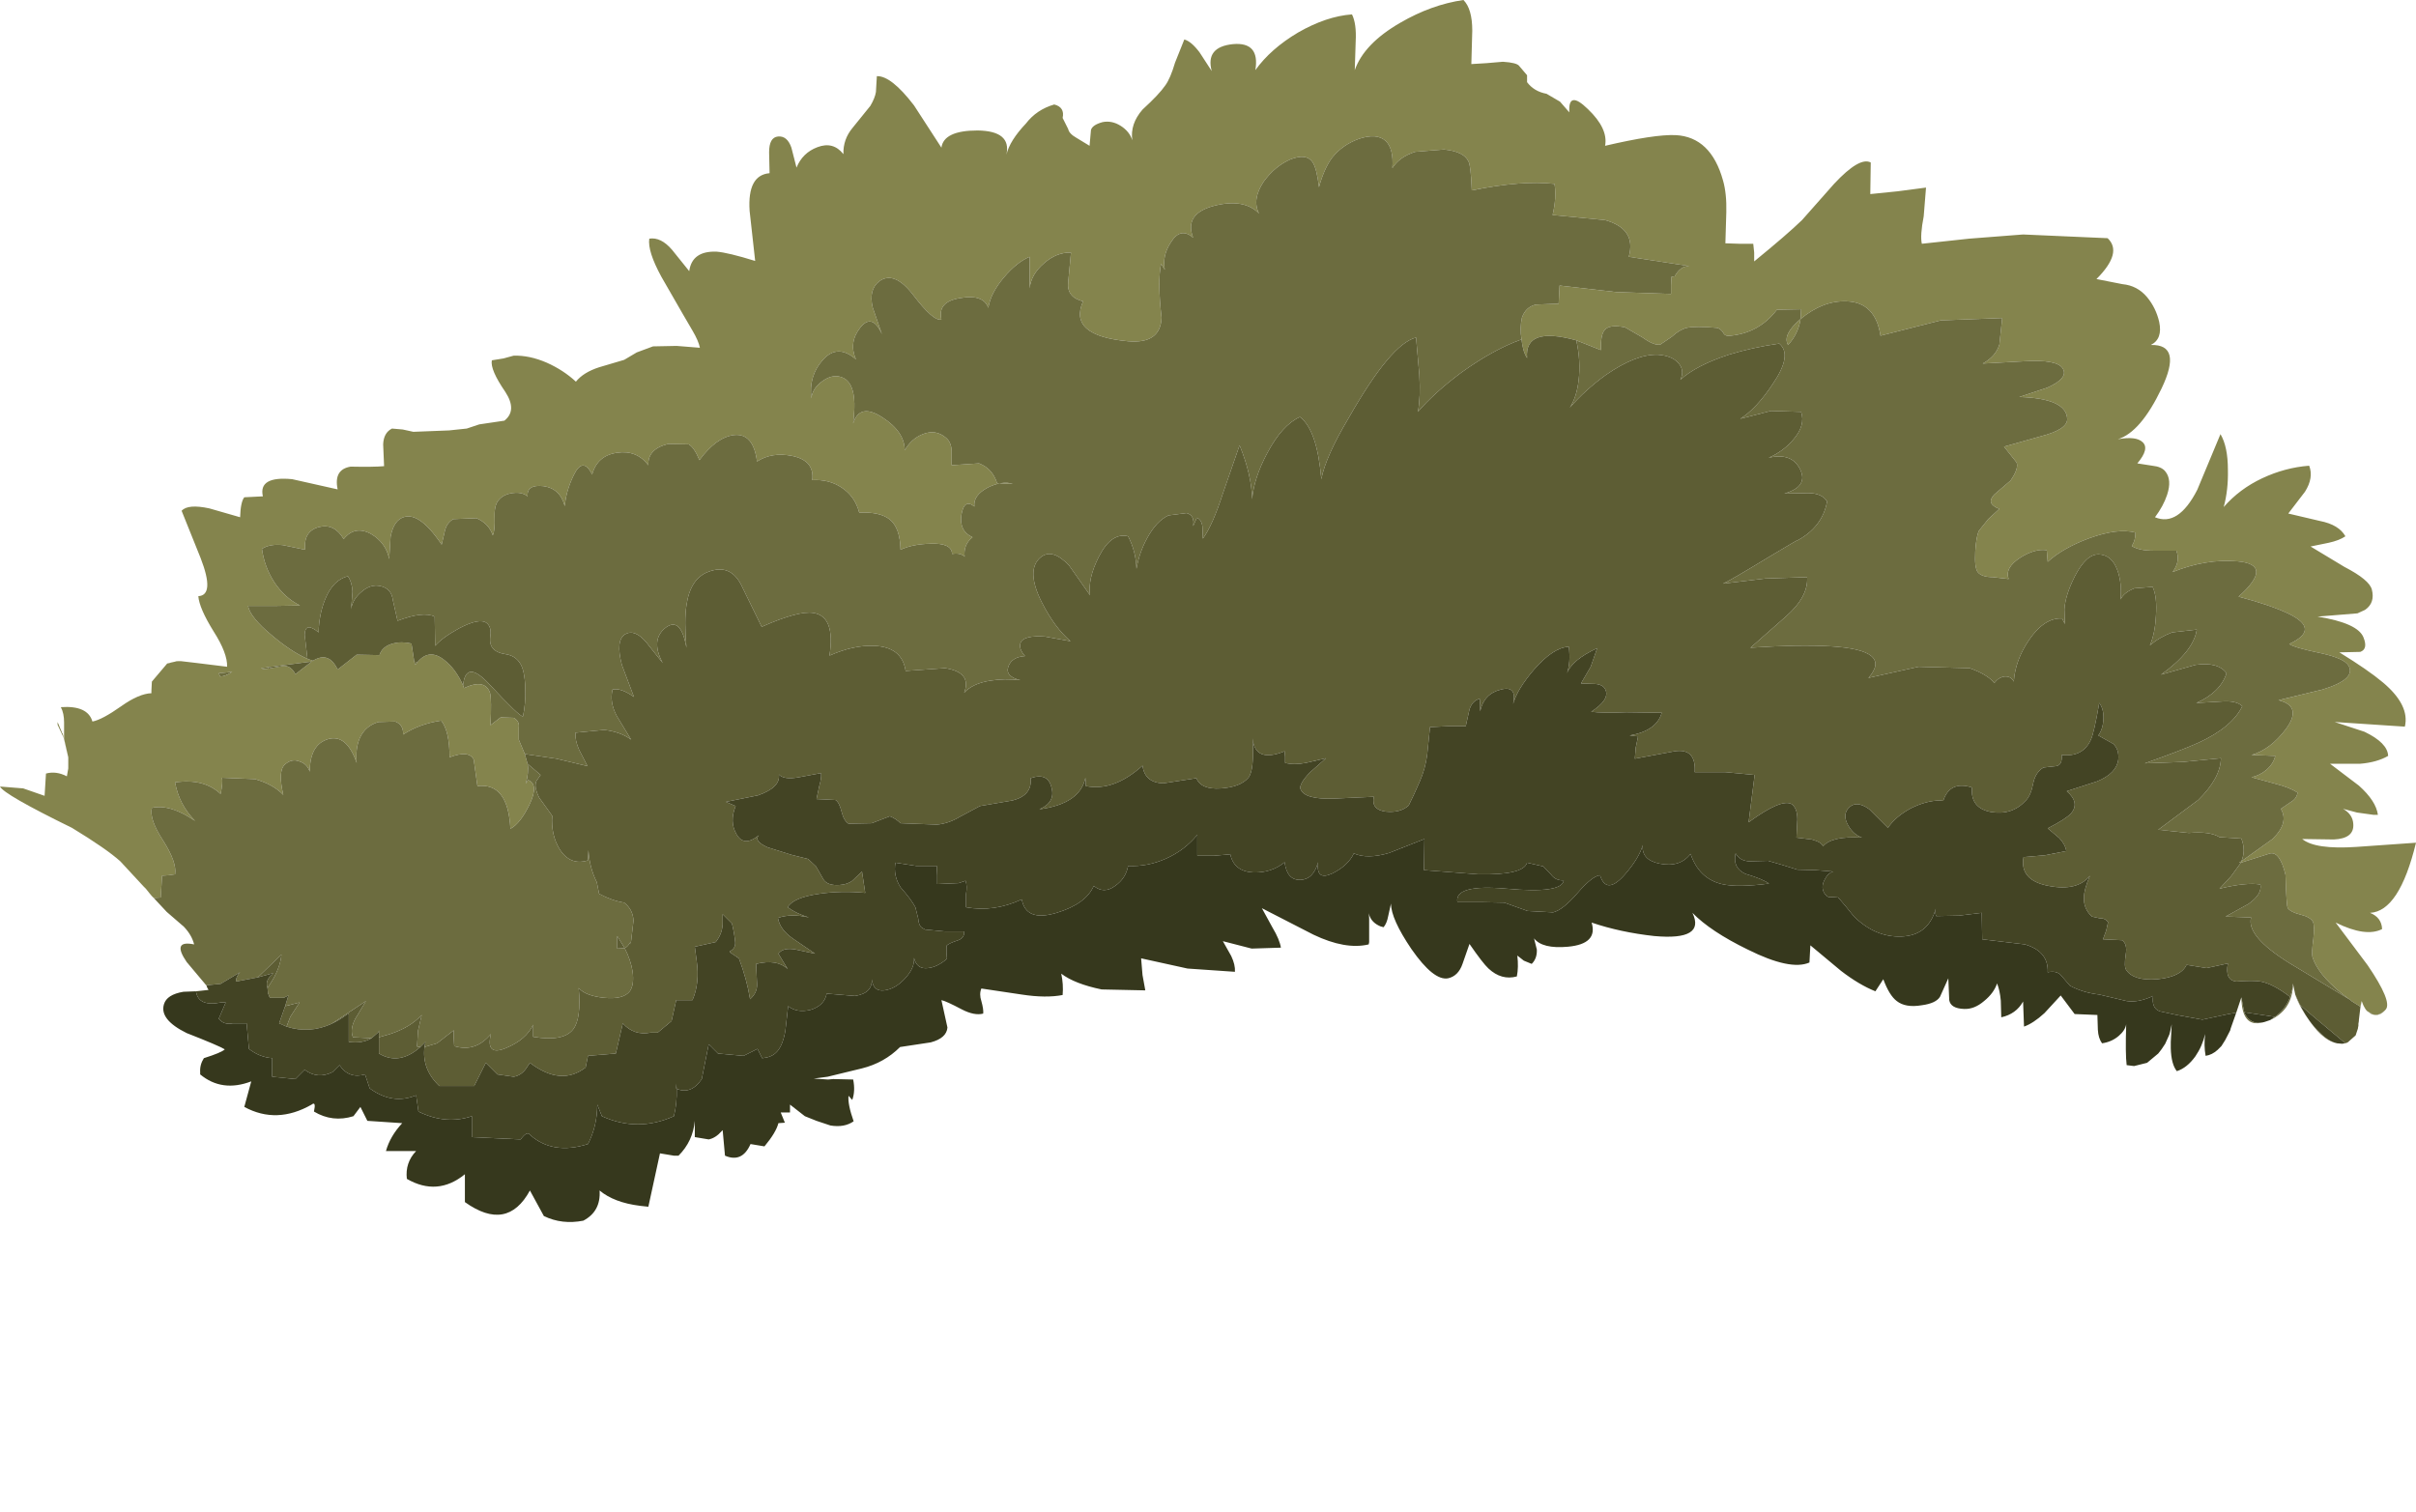 <?xml version="1.0" encoding="UTF-8" standalone="no"?>
<svg xmlns:xlink="http://www.w3.org/1999/xlink" height="162.85px" width="260.1px" xmlns="http://www.w3.org/2000/svg">
  <g transform="matrix(1.0, 0.0, 0.0, 1.0, 0.0, 0.0)">
    <use height="131.6" transform="matrix(1.0, 0.0, 0.0, 1.0, 0.0, 0.0)" width="260.1" xlink:href="#shape0"/>
  </g>
  <defs>
    <g id="shape0" transform="matrix(1.0, 0.0, 0.0, 1.0, 130.05, 81.45)">
      <path d="M-110.9 -10.25 L-110.7 -10.25 -110.55 -10.25 -108.85 -10.05 -105.6 -9.65 Q-105.55 -11.1 -107.05 -13.45 -108.6 -15.95 -108.7 -17.25 -106.9 -17.35 -108.45 -21.35 L-110.5 -26.45 Q-109.8 -27.2 -107.5 -26.7 L-104.2 -25.75 Q-104.15 -27.4 -103.75 -27.9 L-101.75 -28.0 Q-102.25 -30.2 -98.6 -29.85 L-93.7 -28.75 Q-94.15 -30.9 -92.3 -31.2 -89.8 -31.15 -88.7 -31.25 L-88.8 -33.6 Q-88.75 -34.85 -87.85 -35.3 L-86.7 -35.2 -85.55 -34.95 -81.7 -35.1 -79.8 -35.3 -78.45 -35.75 -75.75 -36.15 Q-74.35 -37.25 -75.65 -39.25 -77.3 -41.65 -77.1 -42.65 L-75.85 -42.85 -74.75 -43.15 Q-73.05 -43.2 -71.2 -42.4 -69.4 -41.6 -68.05 -40.35 -67.25 -41.35 -65.55 -41.9 L-62.85 -42.7 -61.5 -43.5 -59.75 -44.15 -57.2 -44.2 -54.7 -44.0 Q-54.85 -44.75 -55.5 -45.85 L-56.55 -47.65 -58.85 -51.65 Q-60.35 -54.4 -60.15 -55.75 -58.9 -55.95 -57.7 -54.55 L-55.85 -52.25 Q-55.55 -54.45 -52.9 -54.35 -51.65 -54.25 -48.75 -53.35 L-49.35 -58.75 Q-49.6 -62.6 -47.2 -62.8 L-47.25 -65.05 Q-47.25 -66.65 -46.3 -66.75 -45.3 -66.85 -44.85 -65.55 L-44.3 -63.4 Q-43.65 -65.0 -42.05 -65.6 -40.35 -66.25 -39.25 -64.85 -39.3 -66.45 -38.25 -67.7 L-36.35 -70.05 Q-35.85 -70.9 -35.75 -71.55 L-35.65 -73.25 Q-34.1 -73.3 -31.65 -70.1 L-28.7 -65.55 Q-28.45 -67.4 -24.8 -67.4 -21.15 -67.35 -21.7 -64.8 -21.35 -66.3 -19.6 -68.15 -18.45 -69.65 -16.55 -70.2 -15.4 -69.9 -15.65 -68.75 L-15.05 -67.55 Q-14.95 -67.05 -14.15 -66.6 L-12.75 -65.75 -12.6 -67.45 Q-12.45 -68.0 -11.35 -68.3 -10.35 -68.5 -9.4 -67.9 -8.45 -67.3 -8.15 -66.35 -8.4 -68.1 -7.05 -69.65 -5.25 -71.3 -4.6 -72.25 -4.05 -73.0 -3.55 -74.7 L-2.55 -77.2 Q-1.8 -77.0 -0.9 -75.8 L0.4 -73.8 Q-0.3 -76.4 2.7 -76.7 5.6 -76.95 5.1 -73.9 6.75 -76.2 9.7 -77.95 12.75 -79.7 15.5 -79.9 16.0 -78.9 15.9 -77.0 L15.8 -73.9 Q16.8 -76.75 20.7 -79.0 24.05 -80.95 27.5 -81.45 28.45 -80.5 28.45 -78.15 L28.35 -74.55 30.0 -74.65 31.75 -74.8 Q33.25 -74.7 33.5 -74.35 L34.35 -73.35 34.35 -72.6 Q35.1 -71.6 36.45 -71.35 L37.9 -70.5 38.9 -69.35 Q38.75 -71.8 40.9 -69.7 43.1 -67.6 42.75 -65.75 48.1 -67.0 50.35 -66.9 54.15 -66.7 55.45 -62.0 55.85 -60.6 55.8 -58.6 L55.7 -55.25 57.2 -55.2 58.7 -55.2 58.8 -54.25 58.8 -53.3 Q62.35 -56.2 63.95 -57.75 L67.4 -61.65 Q70.15 -64.6 71.35 -63.95 L71.3 -60.55 74.25 -60.85 77.3 -61.25 77.05 -58.15 Q76.65 -56.1 76.85 -55.2 L81.95 -55.75 87.75 -56.2 96.85 -55.8 Q98.5 -54.25 95.65 -51.4 L98.45 -50.85 Q100.05 -50.7 101.1 -49.45 102.05 -48.3 102.4 -46.8 102.8 -44.95 101.5 -44.3 104.95 -44.4 102.65 -39.6 100.4 -34.9 97.95 -34.15 99.9 -34.5 100.6 -33.85 101.4 -33.15 100.05 -31.55 L101.65 -31.3 Q102.65 -31.2 103.05 -30.7 103.8 -29.8 103.25 -28.15 102.85 -26.95 101.95 -25.75 104.45 -24.7 106.5 -28.7 L109.0 -34.7 Q109.8 -33.35 109.8 -30.85 109.85 -28.7 109.35 -26.85 111.05 -28.8 113.5 -29.95 115.95 -31.1 118.55 -31.3 119.05 -30.0 118.1 -28.5 L116.3 -26.15 119.7 -25.35 Q121.75 -24.95 122.45 -23.7 121.8 -23.25 120.65 -23.0 L118.7 -22.6 122.35 -20.4 Q125.05 -19.0 125.3 -17.95 125.65 -16.55 124.6 -15.8 L124.4 -15.7 123.75 -15.4 119.45 -15.05 Q123.8 -14.35 124.4 -12.8 124.9 -11.55 124.05 -11.25 L121.8 -11.2 Q124.9 -9.3 126.5 -7.95 129.4 -5.5 128.85 -3.2 L121.3 -3.7 124.5 -2.65 Q127.0 -1.45 127.05 -0.05 125.85 0.65 124.0 0.8 L120.8 0.8 123.9 3.15 Q125.75 4.8 125.95 6.3 L125.5 6.3 123.7 6.05 122.2 5.65 Q123.25 6.25 123.3 7.3 123.4 8.85 121.2 8.95 L117.8 8.9 Q119.2 10.05 123.65 9.75 L130.05 9.3 Q128.25 16.7 125.1 16.85 126.35 17.35 126.4 18.6 124.65 19.5 121.4 17.9 L124.85 22.5 Q127.5 26.4 126.8 27.25 126.15 27.95 125.45 27.8 L124.75 27.4 124.6 27.2 124.4 26.85 124.2 26.35 124.05 26.95 123.1 26.35 123.0 26.25 122.85 26.15 121.95 25.45 Q119.45 23.4 118.9 21.6 118.8 21.15 119.0 19.65 119.15 18.2 118.95 17.8 118.65 17.3 117.65 17.05 116.6 16.8 116.25 16.35 116.1 16.15 116.0 12.75 115.4 10.25 114.35 10.45 L111.2 11.45 111.0 11.45 111.25 11.3 114.6 8.9 Q116.4 7.15 115.5 5.65 L116.6 4.9 Q117.2 4.55 117.3 3.9 116.45 3.35 114.9 2.95 L112.35 2.25 Q113.25 2.05 113.95 1.45 114.7 0.8 114.9 -0.05 L112.35 -0.15 Q114.4 -0.75 116.05 -2.95 117.85 -5.4 115.25 -6.05 L120.0 -7.2 Q123.6 -8.3 122.8 -9.75 122.35 -10.55 119.85 -11.1 116.95 -11.7 116.4 -12.1 119.85 -13.7 116.25 -15.4 114.35 -16.3 110.95 -17.2 114.8 -20.65 110.85 -21.0 107.45 -21.3 103.85 -19.85 104.7 -21.0 104.25 -22.15 L101.75 -22.15 Q100.25 -22.15 99.45 -22.65 99.85 -23.25 99.85 -24.1 97.95 -24.6 94.9 -23.5 92.05 -22.45 90.4 -20.95 L90.3 -22.2 Q89.05 -22.4 87.45 -21.4 85.75 -20.3 86.2 -19.1 L84.5 -19.3 Q83.35 -19.3 82.9 -19.8 82.5 -20.25 82.6 -22.05 82.7 -23.7 83.0 -24.3 L84.0 -25.55 85.2 -26.65 Q83.7 -27.2 84.65 -28.2 L86.4 -29.7 Q87.3 -31.0 87.05 -31.65 L85.7 -33.35 89.6 -34.45 Q92.55 -35.2 92.5 -36.35 92.4 -38.55 87.35 -38.7 L90.35 -39.7 Q92.7 -40.75 92.0 -41.8 91.35 -42.75 87.95 -42.55 L83.4 -42.3 Q84.8 -43.05 85.2 -44.35 L85.5 -47.2 78.9 -46.95 72.4 -45.3 Q71.85 -48.9 68.75 -49.0 66.2 -49.1 63.8 -47.1 L63.85 -48.15 61.25 -48.1 Q59.35 -45.6 56.25 -45.3 55.65 -45.2 55.45 -45.65 55.15 -46.1 54.75 -46.15 52.5 -46.35 51.55 -46.15 50.75 -45.95 49.95 -45.2 L48.7 -44.35 Q48.05 -44.2 46.8 -45.1 L44.9 -46.2 Q43.2 -46.55 42.7 -45.9 42.25 -45.4 42.3 -43.75 L39.65 -44.8 Q34.05 -46.35 34.35 -42.9 33.9 -43.55 33.75 -44.9 33.55 -46.15 33.8 -47.25 34.2 -48.4 35.3 -48.65 L37.75 -48.75 37.8 -49.7 37.85 -50.7 43.95 -50.0 49.85 -49.8 49.85 -50.75 49.9 -51.65 50.25 -51.7 Q50.85 -52.8 51.8 -52.8 L45.3 -53.8 Q46.15 -56.8 42.75 -57.75 L37.1 -58.3 Q37.55 -60.25 37.3 -61.65 33.8 -62.05 28.4 -60.95 28.3 -63.55 28.05 -64.05 27.55 -65.15 25.4 -65.35 L22.3 -65.1 Q20.6 -64.55 19.85 -63.35 20.0 -65.4 19.15 -66.25 18.2 -67.15 16.25 -66.5 14.45 -65.85 13.35 -64.45 12.5 -63.3 11.95 -61.3 11.7 -63.35 11.25 -64.0 10.6 -64.95 8.9 -64.3 7.2 -63.55 6.0 -61.9 4.7 -59.95 5.5 -58.45 3.9 -60.1 0.7 -59.3 -2.6 -58.45 -1.6 -55.85 -2.95 -57.05 -4.0 -55.35 -4.95 -53.9 -4.65 -52.4 L-5.05 -53.05 Q-5.45 -51.15 -5.0 -47.25 -5.1 -44.4 -8.6 -44.7 -15.1 -45.3 -13.45 -49.0 -15.25 -49.45 -15.05 -51.1 L-14.75 -54.25 Q-16.3 -54.3 -17.65 -53.1 -19.05 -51.9 -19.2 -50.4 L-19.2 -53.8 Q-20.6 -53.2 -21.95 -51.6 -23.4 -49.9 -23.65 -48.3 -24.2 -49.8 -26.7 -49.35 -29.15 -48.95 -28.7 -47.05 -29.55 -46.8 -31.75 -49.7 -33.8 -52.35 -35.4 -51.15 -36.55 -50.25 -36.1 -48.35 L-35.1 -45.45 Q-36.15 -47.8 -37.45 -46.15 -38.7 -44.55 -37.9 -42.75 -39.9 -44.5 -41.5 -42.65 -43.0 -40.95 -42.7 -38.55 -42.6 -39.65 -41.45 -40.45 -40.3 -41.25 -39.25 -40.75 -38.25 -40.25 -38.1 -38.5 -38.0 -37.65 -38.2 -35.85 -37.5 -38.1 -35.05 -36.5 -32.65 -34.95 -32.65 -32.95 -31.95 -34.2 -30.7 -34.7 -29.3 -35.25 -28.2 -34.3 -27.65 -33.85 -27.6 -32.9 L-27.6 -31.35 -24.65 -31.55 Q-23.2 -31.0 -22.7 -29.4 L-21.0 -29.35 Q-22.2 -29.7 -23.7 -28.95 -25.3 -28.1 -25.15 -26.9 -26.25 -27.8 -26.55 -26.0 -26.8 -24.25 -25.35 -23.6 -26.35 -22.8 -26.2 -21.5 -26.65 -21.95 -27.55 -21.8 -27.6 -23.0 -29.9 -22.9 -31.85 -22.85 -33.1 -22.25 -33.15 -24.6 -34.25 -25.5 -35.3 -26.35 -37.55 -26.25 -38.0 -28.0 -39.45 -28.95 -40.8 -29.85 -42.6 -29.75 -42.35 -31.85 -44.75 -32.35 -46.95 -32.8 -48.55 -31.75 -48.95 -34.85 -51.05 -34.6 -52.95 -34.35 -54.75 -31.9 -55.3 -33.25 -55.9 -33.6 L-58.1 -33.65 Q-60.35 -33.1 -60.25 -31.35 -61.5 -33.0 -63.6 -32.7 -65.75 -32.4 -66.3 -30.35 -67.3 -32.35 -68.3 -30.25 -69.1 -28.6 -69.25 -26.95 -69.75 -28.85 -71.55 -29.1 -73.35 -29.3 -73.25 -28.0 -73.85 -28.5 -74.9 -28.35 -75.9 -28.2 -76.4 -27.55 -76.85 -27.0 -76.8 -25.75 -76.75 -24.3 -77.0 -23.8 -77.4 -25.05 -78.75 -25.65 L-81.25 -25.55 Q-81.95 -25.15 -82.15 -24.3 L-82.5 -22.8 Q-85.05 -26.6 -86.85 -25.65 -87.7 -25.2 -88.0 -23.65 L-88.15 -21.25 Q-88.5 -23.0 -90.1 -23.95 -91.85 -24.9 -93.05 -23.4 -94.05 -25.1 -95.7 -24.7 -97.4 -24.25 -97.2 -22.25 L-99.6 -22.75 Q-101.0 -22.9 -101.85 -22.35 -101.6 -20.45 -100.55 -18.8 -99.4 -17.05 -97.75 -16.25 L-100.55 -16.2 -103.35 -16.2 Q-103.1 -14.95 -100.8 -13.05 -98.75 -11.3 -96.95 -10.5 L-96.35 -10.3 Q-94.65 -11.35 -93.7 -9.35 L-91.65 -10.95 -89.2 -10.9 Q-88.9 -11.85 -87.75 -12.15 -86.8 -12.4 -85.75 -12.15 L-85.45 -10.2 -85.35 -9.85 -85.1 -10.15 Q-83.85 -11.65 -82.25 -10.4 -81.0 -9.45 -80.2 -7.65 L-80.1 -7.35 Q-77.85 -8.4 -77.3 -6.85 -77.1 -6.1 -77.25 -3.35 L-76.15 -4.2 -74.75 -4.15 Q-74.1 -3.8 -74.2 -3.1 L-74.2 -1.8 -73.55 -0.25 -73.25 0.8 Q-73.1 1.75 -73.45 2.95 L-73.2 2.55 Q-72.0 3.0 -73.05 5.2 -74.05 7.25 -75.1 7.8 -75.35 2.8 -78.65 3.2 L-79.05 0.35 Q-79.55 -0.7 -81.65 0.1 -81.65 -2.7 -82.55 -3.85 -84.9 -3.5 -86.65 -2.35 -86.6 -3.4 -87.5 -3.75 L-89.3 -3.7 Q-90.7 -3.3 -91.3 -2.0 -91.8 -0.9 -91.65 0.7 -92.75 -2.45 -94.75 -1.85 -96.7 -1.25 -96.7 1.65 -97.0 0.8 -97.8 0.55 -98.65 0.2 -99.4 0.9 -100.15 1.6 -99.55 4.15 -100.65 3.0 -102.6 2.45 L-106.15 2.3 Q-106.05 2.85 -106.3 4.05 -108.1 2.35 -111.2 2.8 -110.8 5.15 -109.05 6.95 -111.75 5.1 -113.7 5.55 -114.0 6.75 -112.5 9.05 -111.0 11.4 -111.2 12.7 L-111.9 12.8 -112.6 12.85 -112.75 15.2 -113.5 15.25 -113.7 15.05 -113.95 14.75 -114.35 14.25 -114.6 14.0 -117.1 11.3 Q-118.6 9.95 -122.3 7.7 -129.65 4.1 -130.05 3.25 L-127.55 3.45 -125.25 4.25 -125.1 1.85 Q-124.0 1.55 -122.85 2.15 L-122.7 1.3 -122.7 0.1 -123.15 -1.9 -123.85 -3.4 -123.85 -3.7 -123.35 -2.5 -123.3 -2.45 -123.15 -1.9 -123.15 -3.65 Q-123.15 -4.65 -123.5 -5.3 -120.6 -5.5 -120.1 -3.75 -119.05 -3.95 -117.0 -5.4 -115.1 -6.75 -113.75 -6.8 L-113.75 -7.05 -113.7 -8.05 -112.05 -10.0 -111.8 -10.05 -111.65 -10.1 -111.2 -10.2 -110.9 -10.25 M63.8 -47.1 Q63.55 -45.5 62.45 -44.3 61.8 -45.4 63.8 -47.1 M-101.2 -9.6 L-101.95 -9.5 -101.7 -9.4 -101.15 -9.45 -99.5 -9.75 Q-98.7 -9.75 -98.25 -8.85 L-96.5 -10.2 -96.2 -10.25 -96.95 -10.15 -101.2 -9.6 M-106.5 -8.95 L-106.35 -8.6 Q-105.8 -8.6 -105.05 -9.1 L-106.5 -8.95" fill="#84844d" fill-rule="evenodd" stroke="none"/>
      <path d="M126.8 27.25 Q126.1 28.1 125.25 27.75 L124.75 27.4 125.45 27.8 Q126.15 27.95 126.8 27.25 M124.2 26.35 L124.05 27.15 124.05 26.95 124.2 26.35 M121.55 30.9 Q120.15 30.65 118.7 28.65 117.5 27.0 117.05 25.65 L117.55 26.75 Q118.5 28.65 119.75 29.8 120.65 30.7 121.55 30.9 M116.8 24.85 Q116.6 27.35 114.35 28.4 L114.85 28.05 Q116.0 27.25 116.5 25.9 L116.8 24.85 M113.55 28.65 Q111.3 29.25 111.25 25.95 L111.55 27.55 Q112.0 28.6 113.0 28.7 L113.55 28.65 M109.95 29.7 L109.1 31.2 109.5 30.55 109.95 29.7 M17.35 17.05 L17.35 17.45 17.3 16.9 17.35 17.05 M-107.85 24.65 L-109.95 22.15 Q-111.6 19.75 -109.15 20.25 -109.4 19.25 -110.25 18.35 L-112.1 16.75 -113.5 15.25 -112.75 15.2 -112.6 12.85 -111.9 12.8 -111.2 12.7 Q-111.0 11.4 -112.5 9.05 -114.0 6.75 -113.7 5.55 -111.75 5.1 -109.05 6.95 -110.8 5.15 -111.2 2.8 -108.1 2.35 -106.3 4.05 -106.05 2.85 -106.15 2.3 L-102.6 2.45 Q-100.65 3.0 -99.55 4.15 -100.15 1.6 -99.4 0.9 -98.65 0.2 -97.8 0.55 -97.0 0.8 -96.7 1.65 -96.7 -1.25 -94.75 -1.85 -92.75 -2.45 -91.65 0.7 -91.8 -0.9 -91.3 -2.0 -90.7 -3.3 -89.3 -3.7 L-87.5 -3.75 Q-86.6 -3.4 -86.65 -2.35 -84.9 -3.5 -82.55 -3.85 -81.65 -2.7 -81.65 0.1 -79.55 -0.7 -79.05 0.35 L-78.65 3.2 Q-75.35 2.8 -75.1 7.8 -74.05 7.25 -73.05 5.2 -72.0 3.0 -73.2 2.55 L-73.45 2.95 Q-73.1 1.75 -73.25 0.8 L-71.85 2.0 -72.3 2.65 Q-72.6 3.25 -72.0 4.45 L-70.6 6.4 Q-70.75 8.45 -69.8 10.0 -68.65 11.8 -66.75 11.2 L-66.7 10.1 Q-66.6 11.95 -65.8 13.55 L-65.55 14.8 Q-64.15 15.55 -62.85 15.75 -61.9 16.5 -61.85 17.7 L-62.15 20.25 -62.15 19.95 Q-62.45 20.5 -62.8 20.65 -62.15 21.9 -61.95 23.15 -61.75 24.6 -62.25 25.3 -62.95 26.2 -65.0 26.0 -67.0 25.8 -67.75 24.95 -67.45 28.25 -68.35 29.4 -69.4 30.75 -72.65 30.2 L-72.65 28.9 Q-73.4 30.5 -75.55 31.4 -77.8 32.35 -77.2 29.9 -78.85 31.9 -81.15 31.2 L-81.2 30.35 -81.2 29.5 -83.0 30.9 -84.35 31.3 -84.25 30.75 -84.8 31.3 -85.15 31.25 -85.05 29.55 -84.65 27.85 Q-85.9 29.2 -88.05 29.9 L-89.25 30.25 -89.25 29.5 -89.3 29.7 -90.05 30.35 -92.05 30.25 Q-92.4 29.4 -91.8 28.25 L-90.65 26.35 -94.35 28.8 Q-96.75 29.9 -99.2 29.1 L-98.8 28.05 -97.8 26.5 -99.35 26.9 -99.0 25.75 -99.5 26.0 -101.0 26.0 -101.2 25.5 -101.25 24.95 -101.0 24.55 Q-99.9 22.9 -99.75 21.35 L-102.3 23.8 -104.65 24.25 Q-104.65 23.7 -104.2 23.25 L-106.3 24.5 -107.85 24.65 M-122.7 0.1 L-122.9 -0.75 -123.15 -1.85 -123.15 -1.9 -122.7 0.1 M-111.2 -10.2 L-111.05 -10.25 -110.9 -10.25 -111.2 -10.2 M-96.95 -10.5 Q-98.75 -11.3 -100.8 -13.05 -103.1 -14.95 -103.35 -16.2 L-100.55 -16.2 -97.75 -16.25 Q-99.4 -17.05 -100.55 -18.8 -101.6 -20.45 -101.85 -22.35 -101.0 -22.9 -99.6 -22.75 L-97.2 -22.25 Q-97.4 -24.25 -95.7 -24.7 -94.05 -25.1 -93.05 -23.4 -91.85 -24.9 -90.1 -23.95 -88.5 -23.0 -88.15 -21.25 L-88.0 -23.65 Q-87.7 -25.2 -86.85 -25.65 -85.05 -26.6 -82.5 -22.8 L-82.15 -24.3 Q-81.95 -25.15 -81.25 -25.55 L-78.75 -25.65 Q-77.4 -25.05 -77.0 -23.8 -76.75 -24.3 -76.8 -25.75 -76.85 -27.0 -76.4 -27.55 -75.9 -28.2 -74.9 -28.35 -73.85 -28.5 -73.25 -28.0 -73.35 -29.3 -71.55 -29.1 -69.75 -28.85 -69.25 -26.95 -69.1 -28.6 -68.3 -30.25 -67.3 -32.35 -66.3 -30.35 -65.75 -32.4 -63.6 -32.7 -61.5 -33.0 -60.25 -31.35 -60.35 -33.1 -58.1 -33.65 L-55.9 -33.6 Q-55.3 -33.25 -54.75 -31.9 -52.95 -34.35 -51.05 -34.6 -48.95 -34.85 -48.55 -31.75 -46.95 -32.8 -44.75 -32.35 -42.35 -31.85 -42.6 -29.75 -40.8 -29.85 -39.45 -28.95 -38.0 -28.0 -37.55 -26.25 -35.3 -26.35 -34.25 -25.5 -33.15 -24.6 -33.1 -22.25 -31.85 -22.85 -29.9 -22.9 -27.6 -23.0 -27.55 -21.8 -26.65 -21.95 -26.2 -21.5 -26.35 -22.8 -25.35 -23.6 -26.8 -24.25 -26.55 -26.0 -26.25 -27.8 -25.15 -26.9 -25.3 -28.1 -23.7 -28.95 -22.2 -29.7 -21.0 -29.35 L-22.7 -29.4 Q-23.2 -31.0 -24.65 -31.55 L-27.6 -31.35 -27.6 -32.9 Q-27.65 -33.85 -28.2 -34.3 -29.3 -35.25 -30.7 -34.7 -31.95 -34.2 -32.65 -32.95 -32.65 -34.95 -35.05 -36.5 -37.5 -38.1 -38.2 -35.85 -38.0 -37.65 -38.1 -38.5 -38.25 -40.25 -39.25 -40.75 -40.3 -41.25 -41.45 -40.45 -42.6 -39.65 -42.7 -38.55 -43.0 -40.95 -41.5 -42.65 -39.9 -44.5 -37.9 -42.75 -38.7 -44.55 -37.45 -46.15 -36.15 -47.8 -35.1 -45.45 L-36.1 -48.35 Q-36.55 -50.25 -35.4 -51.15 -33.8 -52.35 -31.75 -49.7 -29.55 -46.8 -28.7 -47.05 -29.15 -48.95 -26.7 -49.35 -24.2 -49.8 -23.65 -48.3 -23.4 -49.9 -21.95 -51.6 -20.6 -53.2 -19.2 -53.8 L-19.2 -50.4 Q-19.05 -51.9 -17.65 -53.1 -16.3 -54.3 -14.75 -54.25 L-15.05 -51.1 Q-15.25 -49.45 -13.45 -49.0 -15.1 -45.3 -8.6 -44.7 -5.1 -44.4 -5.0 -47.25 -5.45 -51.15 -5.05 -53.05 L-4.65 -52.4 Q-4.95 -53.9 -4.0 -55.35 -2.95 -57.05 -1.6 -55.85 -2.6 -58.45 0.7 -59.3 3.9 -60.1 5.5 -58.45 4.7 -59.95 6.0 -61.9 7.2 -63.55 8.9 -64.3 10.6 -64.95 11.25 -64.0 11.7 -63.35 11.95 -61.3 12.5 -63.3 13.35 -64.45 14.45 -65.85 16.25 -66.5 18.2 -67.15 19.15 -66.25 20.0 -65.4 19.85 -63.35 20.6 -64.55 22.3 -65.1 L25.4 -65.35 Q27.55 -65.15 28.05 -64.05 28.3 -63.55 28.4 -60.95 33.8 -62.05 37.3 -61.65 37.55 -60.25 37.1 -58.3 L42.75 -57.75 Q46.15 -56.8 45.3 -53.8 L51.8 -52.8 Q50.85 -52.8 50.25 -51.7 L49.9 -51.65 49.85 -50.75 49.85 -49.8 43.95 -50.0 37.85 -50.7 37.8 -49.7 37.75 -48.75 35.3 -48.65 Q34.2 -48.4 33.8 -47.25 33.55 -46.15 33.75 -44.9 30.7 -43.8 27.3 -41.35 24.35 -39.15 22.6 -37.1 22.9 -38.75 22.75 -41.1 L22.4 -45.1 Q19.7 -44.45 15.15 -36.45 12.65 -32.25 12.2 -29.85 11.75 -35.15 9.9 -36.55 8.0 -35.7 6.4 -32.7 4.95 -30.0 4.75 -27.7 4.7 -30.3 3.4 -33.5 L1.6 -28.3 Q0.5 -24.9 -0.55 -23.45 L-0.6 -24.75 Q-0.7 -25.5 -1.2 -25.7 L-1.6 -24.8 Q-1.4 -25.95 -2.3 -26.2 L-4.25 -25.95 Q-5.55 -25.35 -6.55 -23.5 -7.4 -21.95 -7.7 -20.2 -7.75 -22.05 -8.6 -23.7 -10.4 -24.15 -11.75 -21.5 -12.95 -19.15 -12.7 -17.35 L-14.95 -20.55 Q-16.75 -22.45 -18.0 -21.45 -19.65 -20.1 -17.9 -16.6 -16.5 -13.85 -14.8 -12.4 L-17.55 -12.9 Q-19.75 -13.05 -20.15 -12.3 -20.45 -11.65 -19.7 -10.8 -21.15 -10.7 -21.5 -9.65 -21.85 -8.6 -20.2 -8.2 -21.9 -8.4 -23.45 -8.15 -25.35 -7.85 -26.25 -6.85 -25.4 -9.05 -28.3 -9.5 L-32.55 -9.2 Q-32.95 -11.8 -35.95 -11.9 -38.15 -12.0 -40.75 -10.85 -40.1 -15.1 -42.5 -15.45 -44.1 -15.7 -48.05 -13.95 L-50.15 -18.25 Q-51.35 -20.85 -53.85 -19.85 -55.75 -19.1 -56.15 -16.25 -56.4 -14.65 -56.15 -11.7 -56.75 -15.1 -58.4 -13.85 -60.05 -12.55 -58.7 -10.05 L-60.45 -12.25 Q-61.7 -13.75 -62.75 -13.15 -63.8 -12.5 -63.1 -9.85 L-61.8 -6.4 Q-63.2 -7.4 -64.1 -7.2 -64.45 -5.85 -63.65 -4.35 L-62.1 -1.8 Q-63.25 -2.65 -65.0 -2.85 L-68.1 -2.55 Q-68.15 -1.7 -67.7 -0.7 L-66.8 1.05 -70.15 0.25 -73.55 -0.25 -74.2 -1.8 -74.2 -3.1 Q-74.1 -3.8 -74.75 -4.15 L-76.15 -4.2 -77.25 -3.35 Q-77.1 -6.1 -77.3 -6.85 -77.85 -8.4 -80.1 -7.35 L-80.2 -7.65 Q-79.9 -10.5 -77.35 -7.75 -74.15 -4.3 -73.75 -4.3 -73.45 -5.65 -73.5 -7.3 -73.55 -9.4 -74.15 -10.15 -74.65 -10.85 -75.6 -11.0 -76.6 -11.15 -77.0 -11.65 -77.4 -12.1 -77.25 -13.05 -77.15 -13.95 -77.65 -14.35 -78.4 -14.95 -80.6 -13.8 -82.5 -12.75 -83.2 -11.9 L-83.25 -15.05 Q-84.5 -15.65 -87.25 -14.6 L-87.75 -16.8 Q-87.9 -18.1 -89.15 -18.35 -90.2 -18.55 -91.15 -17.7 -92.1 -16.9 -92.25 -15.85 L-92.1 -17.75 Q-92.15 -18.75 -92.6 -19.4 -94.2 -19.0 -95.05 -16.9 -95.7 -15.3 -95.75 -13.35 -97.2 -14.55 -97.25 -13.1 L-96.95 -10.5 M39.65 -44.8 L42.3 -43.75 Q42.25 -45.4 42.7 -45.9 43.2 -46.55 44.9 -46.2 L46.8 -45.1 Q48.05 -44.2 48.7 -44.35 L49.95 -45.2 Q50.75 -45.95 51.55 -46.15 52.5 -46.35 54.75 -46.15 55.15 -46.1 55.45 -45.65 55.65 -45.2 56.25 -45.3 59.35 -45.6 61.25 -48.1 L63.85 -48.15 63.8 -47.1 Q66.2 -49.1 68.75 -49.0 71.85 -48.9 72.4 -45.3 L78.9 -46.95 85.5 -47.2 85.2 -44.35 Q84.8 -43.05 83.4 -42.3 L87.95 -42.55 Q91.35 -42.75 92.0 -41.8 92.7 -40.75 90.35 -39.7 L87.35 -38.7 Q92.4 -38.55 92.5 -36.35 92.55 -35.2 89.6 -34.45 L85.7 -33.35 87.05 -31.65 Q87.3 -31.0 86.4 -29.7 L84.65 -28.2 Q83.7 -27.2 85.2 -26.65 L84.0 -25.55 83.0 -24.3 Q82.7 -23.7 82.6 -22.05 82.5 -20.25 82.9 -19.8 83.35 -19.3 84.5 -19.3 L86.2 -19.1 Q85.75 -20.3 87.45 -21.4 89.05 -22.4 90.3 -22.2 L90.4 -20.95 Q92.05 -22.45 94.9 -23.5 97.95 -24.6 99.85 -24.1 99.85 -23.25 99.45 -22.65 100.25 -22.15 101.75 -22.15 L104.25 -22.15 Q104.7 -21.0 103.85 -19.85 107.45 -21.3 110.85 -21.0 114.8 -20.65 110.95 -17.2 114.35 -16.3 116.25 -15.4 119.85 -13.7 116.4 -12.1 116.95 -11.7 119.85 -11.1 122.35 -10.55 122.8 -9.75 123.6 -8.3 120.0 -7.2 L115.25 -6.05 Q117.85 -5.4 116.05 -2.95 114.4 -0.75 112.35 -0.15 L114.9 -0.05 Q114.7 0.8 113.95 1.45 113.25 2.05 112.35 2.25 L114.9 2.95 Q116.45 3.35 117.3 3.9 117.2 4.55 116.6 4.9 L115.5 5.65 Q116.4 7.15 114.6 8.9 L111.25 11.3 Q111.75 10.15 111.25 8.85 L108.9 8.7 Q107.85 8.05 105.6 8.25 L102.3 7.9 106.6 4.7 Q109.0 2.35 109.05 0.2 L104.95 0.6 100.85 0.75 Q104.7 -0.6 106.7 -1.5 110.25 -3.15 111.35 -5.4 110.7 -6.05 109.0 -5.9 L106.4 -5.75 Q109.0 -6.9 109.65 -8.95 108.75 -10.2 106.3 -9.85 L102.6 -8.8 Q106.1 -11.3 106.45 -13.65 L103.8 -13.35 Q102.45 -12.85 101.4 -11.95 101.95 -13.2 102.05 -15.1 102.2 -17.15 101.7 -18.25 L99.75 -18.1 Q98.6 -17.65 98.25 -16.9 98.4 -18.7 97.9 -20.05 97.3 -21.7 95.9 -21.75 94.55 -21.8 93.3 -19.35 92.3 -17.35 92.2 -15.85 L92.25 -14.25 91.95 -14.85 Q90.05 -14.95 88.4 -12.55 86.9 -10.35 86.75 -8.05 86.45 -8.65 85.75 -8.6 85.1 -8.5 84.65 -7.9 83.95 -8.8 82.0 -9.5 L76.5 -9.65 71.1 -8.45 Q73.75 -11.45 67.05 -11.85 63.6 -12.05 58.4 -11.7 L62.2 -15.05 Q64.65 -17.2 64.5 -19.3 L60.0 -19.15 55.45 -18.6 Q56.25 -18.95 60.35 -21.45 63.85 -23.55 63.45 -23.25 66.15 -24.7 66.65 -27.45 66.1 -28.35 64.6 -28.35 L62.05 -28.3 Q64.65 -29.05 63.75 -30.9 62.85 -32.75 60.35 -32.15 61.95 -32.85 63.0 -34.1 64.35 -35.65 63.85 -37.1 L60.6 -37.2 57.3 -36.35 Q59.05 -37.45 60.8 -40.1 62.95 -43.25 61.5 -44.45 58.65 -44.05 56.05 -43.25 52.55 -42.1 50.85 -40.55 51.35 -41.6 50.6 -42.4 49.9 -43.15 48.45 -43.25 46.1 -43.35 42.8 -41.05 40.6 -39.45 38.95 -37.55 39.7 -38.7 39.9 -40.5 40.15 -42.55 39.65 -44.8 M111.2 11.45 L114.35 10.45 Q115.4 10.25 116.0 12.75 116.1 16.15 116.25 16.35 116.6 16.8 117.65 17.05 118.65 17.3 118.95 17.8 119.15 18.2 119.0 19.65 118.8 21.15 118.9 21.6 119.45 23.4 121.95 25.45 L122.85 26.15 116.4 22.25 Q111.75 19.35 112.3 17.35 L109.55 17.25 112.0 15.9 Q113.5 14.85 113.3 13.8 111.75 13.55 108.9 14.25 L110.15 12.9 111.2 11.45 M63.8 -47.1 Q61.8 -45.4 62.45 -44.3 63.55 -45.5 63.8 -47.1 M-101.15 -9.45 L-101.7 -9.4 -101.95 -9.5 -101.2 -9.6 -101.15 -9.45 M-96.95 -10.15 L-96.2 -10.25 -96.5 -10.2 -96.95 -10.15 M-106.5 -8.95 L-105.05 -9.1 Q-105.8 -8.6 -106.35 -8.6 L-106.5 -8.95 M-85.45 -10.2 L-85.1 -10.15 -85.35 -9.85 -85.45 -10.2 M-63.6 19.35 L-63.6 20.7 -62.8 20.65 -63.6 19.35" fill="#6c6c3f" fill-rule="evenodd" stroke="none"/>
      <path d="M124.05 27.15 L123.9 28.4 123.9 28.5 123.85 28.8 123.85 28.9 123.85 29.0 123.8 29.25 123.8 29.3 123.55 30.05 122.7 30.8 122.45 30.9 118.75 27.8 117.55 26.75 117.05 25.65 116.8 24.45 116.8 24.85 116.5 25.9 Q114.65 24.5 113.35 24.25 112.45 24.1 110.7 24.25 109.45 24.1 109.8 22.3 L107.5 22.8 105.35 22.45 Q104.75 23.75 102.2 24.0 99.65 24.2 98.85 23.0 98.6 22.65 98.8 21.35 99.0 20.2 98.4 19.8 L96.35 19.7 96.7 18.75 96.9 17.85 Q96.55 17.4 96.05 17.45 L95.15 17.25 Q94.25 16.4 94.3 15.2 94.3 14.35 94.95 12.85 93.6 14.55 90.5 13.95 87.35 13.35 87.8 10.85 L90.1 10.65 92.4 10.2 Q92.3 9.5 91.65 8.8 L90.4 7.75 Q92.35 6.75 92.9 6.15 93.9 5.0 92.45 3.75 L95.7 2.7 Q97.8 1.85 98.0 0.35 98.1 -0.75 97.45 -1.35 L95.85 -2.25 Q96.35 -2.95 96.4 -4.0 96.45 -5.1 95.95 -5.75 95.4 -2.55 95.05 -1.8 94.2 0.1 91.9 -0.15 92.0 0.95 91.3 1.05 L89.95 1.2 Q89.1 1.7 88.85 2.85 88.6 4.2 88.05 4.75 86.6 6.35 84.35 6.0 82.05 5.6 82.25 3.35 79.85 2.6 79.15 4.8 L78.85 4.75 Q77.35 4.75 75.65 5.6 74.0 6.5 73.2 7.7 L71.2 5.7 Q69.7 4.6 68.85 5.7 68.35 6.4 68.9 7.4 69.45 8.4 70.4 8.75 67.15 8.55 66.2 9.7 66.1 9.25 65.0 8.95 L63.35 8.75 63.45 6.8 Q63.45 5.6 62.85 5.15 61.75 4.5 58.2 7.1 L58.85 2.0 55.7 1.7 52.4 1.7 Q52.55 -0.9 50.25 -0.55 L45.95 0.25 46.05 -0.95 46.3 -2.15 45.4 -2.25 Q48.3 -2.75 48.85 -4.7 L45.05 -4.75 Q42.55 -4.65 41.25 -4.8 43.25 -6.1 42.8 -7.15 42.55 -7.75 41.65 -7.8 L40.15 -7.85 41.2 -9.65 41.9 -11.65 Q39.2 -10.4 38.65 -8.95 39.05 -10.1 38.85 -11.8 37.2 -11.75 35.1 -9.35 33.3 -7.25 32.85 -5.65 33.3 -7.65 31.55 -7.2 29.7 -6.75 29.3 -4.85 L29.3 -5.5 29.25 -6.2 Q28.45 -6.0 28.15 -5.05 L27.75 -3.25 25.85 -3.25 23.9 -3.15 23.6 -0.2 Q23.4 1.35 22.8 2.7 L22.2 4.05 21.6 5.3 Q20.7 6.1 19.15 5.95 17.55 5.75 17.85 4.35 L13.5 4.55 Q10.35 4.65 9.95 3.5 9.8 2.95 11.0 1.7 L12.7 0.2 10.55 0.7 Q9.25 0.95 8.3 0.7 L8.3 0.05 8.25 -0.55 Q5.05 0.75 4.8 -1.95 5.0 1.5 4.35 2.3 3.5 3.3 1.4 3.45 -0.75 3.6 -1.25 2.35 L-4.8 2.9 Q-6.8 2.85 -7.05 1.0 -10.15 3.8 -13.15 3.2 L-13.2 2.3 Q-13.75 5.1 -18.15 5.7 -16.4 4.95 -16.85 3.35 -17.25 1.7 -19.1 2.35 -18.9 4.2 -21.05 4.75 L-24.55 5.35 -26.7 6.5 Q-27.95 7.25 -29.2 7.35 L-33.1 7.2 Q-33.6 6.7 -34.25 6.45 L-36.2 7.2 -38.7 7.25 Q-39.2 6.95 -39.45 5.95 -39.7 4.95 -40.1 4.7 L-41.05 4.65 -42.15 4.6 -41.85 3.2 Q-41.6 2.35 -41.65 1.8 L-44.05 2.25 Q-45.65 2.55 -46.2 1.95 -46.0 3.35 -48.45 4.2 L-51.9 4.9 -50.85 5.35 Q-51.55 7.05 -50.75 8.4 -49.95 9.8 -48.35 8.5 -48.95 9.1 -47.4 9.8 L-44.85 10.6 -43.05 11.05 -42.2 11.85 -41.4 13.25 Q-40.95 13.95 -39.65 13.85 -38.85 13.8 -38.3 13.4 L-37.25 12.4 -36.9 14.7 Q-39.45 14.45 -41.85 14.8 -44.65 15.2 -45.25 16.25 -44.3 16.95 -42.95 17.35 -44.9 16.9 -46.3 17.4 -46.1 18.65 -44.65 19.65 L-42.3 21.25 -44.4 20.8 Q-45.75 20.55 -46.25 21.25 L-45.25 22.9 Q-46.4 21.8 -48.65 22.35 L-48.55 24.5 Q-48.5 25.45 -49.3 26.15 -49.65 24.0 -50.5 21.75 L-51.4 21.15 -51.5 21.0 Q-50.85 20.7 -50.9 20.0 -51.0 19.0 -51.25 18.0 L-52.25 17.0 -52.25 17.75 Q-52.2 19.0 -53.0 20.0 L-55.25 20.5 -55.05 22.0 Q-54.7 24.4 -55.5 26.25 L-57.25 26.25 -57.75 28.5 -59.25 29.75 -60.0 29.75 Q-61.8 30.1 -63.0 28.75 L-63.75 32.0 -66.75 32.25 -67.0 33.5 Q-69.65 35.55 -73.0 33.0 L-73.3 33.45 Q-73.85 34.35 -74.75 34.5 L-76.5 34.25 -77.75 33.0 -79.0 35.5 -82.75 35.5 Q-84.65 33.7 -84.35 31.3 L-83.0 30.9 -81.2 29.5 -81.2 30.35 -81.15 31.2 Q-78.85 31.9 -77.2 29.9 -77.8 32.35 -75.55 31.4 -73.4 30.5 -72.65 28.9 L-72.65 30.2 Q-69.4 30.75 -68.35 29.4 -67.45 28.25 -67.75 24.95 -67.0 25.8 -65.0 26.0 -62.95 26.2 -62.25 25.3 -61.75 24.6 -61.95 23.15 -62.15 21.9 -62.8 20.65 -62.45 20.5 -62.15 19.95 L-62.15 20.25 -61.85 17.7 Q-61.9 16.5 -62.85 15.75 -64.15 15.55 -65.55 14.8 L-65.8 13.55 Q-66.6 11.95 -66.7 10.1 L-66.75 11.2 Q-68.65 11.8 -69.8 10.0 -70.75 8.45 -70.6 6.4 L-72.0 4.45 Q-72.6 3.25 -72.3 2.65 L-71.85 2.0 -73.25 0.8 -73.55 -0.25 -70.15 0.25 -66.8 1.05 -67.7 -0.7 Q-68.15 -1.7 -68.1 -2.55 L-65.0 -2.85 Q-63.25 -2.65 -62.1 -1.8 L-63.65 -4.35 Q-64.45 -5.85 -64.1 -7.2 -63.2 -7.4 -61.8 -6.4 L-63.1 -9.85 Q-63.8 -12.5 -62.75 -13.15 -61.7 -13.75 -60.45 -12.25 L-58.7 -10.05 Q-60.05 -12.55 -58.4 -13.85 -56.75 -15.1 -56.15 -11.7 -56.4 -14.65 -56.15 -16.25 -55.75 -19.1 -53.85 -19.85 -51.35 -20.85 -50.15 -18.25 L-48.05 -13.95 Q-44.1 -15.7 -42.5 -15.45 -40.1 -15.1 -40.75 -10.85 -38.15 -12.0 -35.95 -11.9 -32.95 -11.8 -32.55 -9.2 L-28.3 -9.5 Q-25.4 -9.05 -26.25 -6.85 -25.35 -7.85 -23.45 -8.15 -21.9 -8.4 -20.2 -8.2 -21.85 -8.6 -21.5 -9.65 -21.15 -10.7 -19.7 -10.8 -20.45 -11.65 -20.15 -12.3 -19.75 -13.05 -17.55 -12.9 L-14.8 -12.4 Q-16.5 -13.85 -17.9 -16.6 -19.65 -20.1 -18.0 -21.45 -16.75 -22.45 -14.95 -20.55 L-12.7 -17.35 Q-12.95 -19.15 -11.75 -21.5 -10.4 -24.15 -8.6 -23.7 -7.75 -22.05 -7.7 -20.2 -7.4 -21.95 -6.55 -23.5 -5.55 -25.35 -4.25 -25.95 L-2.3 -26.2 Q-1.4 -25.95 -1.6 -24.8 L-1.2 -25.7 Q-0.7 -25.5 -0.6 -24.75 L-0.55 -23.45 Q0.5 -24.9 1.6 -28.3 L3.4 -33.5 Q4.7 -30.3 4.75 -27.7 4.95 -30.0 6.4 -32.7 8.0 -35.7 9.9 -36.55 11.75 -35.15 12.2 -29.85 12.65 -32.25 15.15 -36.45 19.7 -44.45 22.4 -45.1 L22.75 -41.1 Q22.9 -38.75 22.6 -37.1 24.35 -39.15 27.3 -41.35 30.7 -43.8 33.75 -44.9 33.9 -43.55 34.35 -42.9 34.05 -46.35 39.65 -44.8 40.15 -42.55 39.9 -40.5 39.7 -38.7 38.95 -37.55 40.6 -39.45 42.8 -41.05 46.1 -43.35 48.45 -43.25 49.9 -43.15 50.6 -42.4 51.35 -41.6 50.85 -40.55 52.55 -42.1 56.05 -43.25 58.65 -44.05 61.5 -44.45 62.95 -43.25 60.8 -40.1 59.05 -37.45 57.3 -36.35 L60.6 -37.2 63.85 -37.1 Q64.35 -35.65 63.0 -34.1 61.95 -32.85 60.35 -32.15 62.85 -32.75 63.75 -30.9 64.65 -29.05 62.05 -28.3 L64.6 -28.35 Q66.1 -28.35 66.65 -27.45 66.15 -24.7 63.45 -23.25 63.85 -23.55 60.35 -21.45 56.25 -18.95 55.45 -18.6 L60.0 -19.15 64.5 -19.3 Q64.65 -17.2 62.2 -15.05 L58.4 -11.7 Q63.6 -12.05 67.05 -11.85 73.75 -11.45 71.1 -8.45 L76.5 -9.65 82.0 -9.5 Q83.95 -8.8 84.65 -7.9 85.1 -8.5 85.75 -8.6 86.45 -8.65 86.75 -8.05 86.9 -10.35 88.4 -12.55 90.05 -14.95 91.95 -14.85 L92.25 -14.25 92.2 -15.85 Q92.3 -17.35 93.3 -19.35 94.55 -21.8 95.9 -21.75 97.3 -21.7 97.9 -20.05 98.4 -18.7 98.25 -16.9 98.6 -17.65 99.75 -18.1 L101.7 -18.25 Q102.2 -17.15 102.05 -15.1 101.95 -13.2 101.4 -11.95 102.45 -12.85 103.8 -13.35 L106.45 -13.65 Q106.1 -11.3 102.6 -8.8 L106.3 -9.85 Q108.75 -10.2 109.65 -8.95 109.0 -6.9 106.4 -5.75 L109.0 -5.9 Q110.7 -6.05 111.35 -5.4 110.25 -3.15 106.7 -1.5 104.7 -0.6 100.85 0.75 L104.95 0.6 109.05 0.2 Q109.0 2.35 106.6 4.7 L102.3 7.9 105.6 8.25 Q107.85 8.05 108.9 8.7 L111.25 8.85 Q111.75 10.15 111.25 11.3 L111.0 11.45 111.2 11.45 110.15 12.9 108.9 14.25 Q111.75 13.55 113.3 13.8 113.5 14.85 112.0 15.9 L109.55 17.25 112.3 17.35 Q111.75 19.35 116.4 22.25 L122.85 26.15 123.0 26.25 123.1 26.35 124.05 26.95 124.05 27.15 M-101.2 -9.6 L-96.95 -10.15 -96.5 -10.2 -98.25 -8.85 Q-98.7 -9.75 -99.5 -9.75 L-101.15 -9.45 -101.2 -9.6 M-96.95 -10.5 L-97.25 -13.1 Q-97.2 -14.55 -95.75 -13.35 -95.7 -15.3 -95.05 -16.9 -94.2 -19.0 -92.6 -19.4 -92.15 -18.75 -92.1 -17.75 L-92.25 -15.85 Q-92.1 -16.9 -91.15 -17.7 -90.2 -18.55 -89.15 -18.35 -87.9 -18.1 -87.75 -16.8 L-87.25 -14.6 Q-84.5 -15.65 -83.25 -15.05 L-83.2 -11.9 Q-82.5 -12.75 -80.6 -13.8 -78.4 -14.95 -77.65 -14.35 -77.15 -13.95 -77.25 -13.05 -77.4 -12.1 -77.0 -11.65 -76.6 -11.15 -75.6 -11.0 -74.65 -10.85 -74.15 -10.15 -73.55 -9.4 -73.5 -7.3 -73.45 -5.65 -73.75 -4.3 -74.15 -4.3 -77.35 -7.75 -79.9 -10.5 -80.2 -7.65 -81.0 -9.45 -82.25 -10.4 -83.85 -11.65 -85.1 -10.15 L-85.45 -10.2 -85.75 -12.15 Q-86.8 -12.4 -87.75 -12.15 -88.9 -11.85 -89.2 -10.9 L-91.65 -10.95 -93.7 -9.35 Q-94.65 -11.35 -96.35 -10.3 L-96.95 -10.5 M-63.6 19.35 L-62.8 20.65 -63.6 20.7 -63.6 19.35 M-101.25 24.95 L-101.3 24.75 Q-101.45 24.05 -100.75 23.5 L-100.65 23.35 -102.3 23.8 -99.75 21.35 Q-99.9 22.9 -101.0 24.55 L-101.25 24.95 M-89.25 30.25 L-88.05 29.9 Q-85.9 29.2 -84.65 27.85 L-85.05 29.55 -85.15 31.25 -84.8 31.3 -84.85 31.35 Q-87.1 33.3 -89.25 32.0 L-89.25 30.25 M-90.05 30.35 Q-91.05 30.95 -92.5 30.75 L-92.5 27.75 -92.7 27.8 Q-93.5 28.4 -94.35 28.8 L-90.65 26.35 -91.8 28.25 Q-92.4 29.4 -92.05 30.25 L-90.05 30.35 M-99.2 29.1 L-100.0 28.75 -99.35 26.9 -97.8 26.5 -98.8 28.05 -99.2 29.1" fill="#5d5d34" fill-rule="evenodd" stroke="none"/>
      <path d="M122.45 30.9 L122.4 30.9 122.1 30.95 121.55 30.9 Q120.65 30.7 119.75 29.8 118.5 28.65 117.55 26.75 L118.75 27.8 122.45 30.9 M111.25 25.95 L110.7 27.6 109.85 27.75 107.05 28.35 104.3 27.85 102.45 27.45 Q101.55 27.1 101.75 25.8 100.15 26.55 98.9 26.35 L95.95 25.65 Q94.2 25.45 92.8 24.7 L91.85 23.6 Q91.4 23.05 90.4 23.25 90.5 21.0 87.95 20.25 L83.35 19.7 83.3 16.85 80.85 17.15 78.4 17.2 Q78.25 16.9 78.35 16.4 77.55 19.3 74.65 19.4 71.85 19.5 69.55 17.25 L68.7 16.2 67.85 15.2 67.15 15.15 Q66.7 15.25 66.4 14.8 65.95 14.15 66.35 13.35 66.7 12.6 67.3 12.4 L65.4 12.25 63.45 12.2 61.85 11.7 60.3 11.25 58.35 11.3 Q57.3 11.3 56.8 10.45 56.45 12.0 57.85 12.65 59.7 13.2 60.4 13.7 56.95 14.15 55.3 13.75 52.85 13.15 51.95 10.5 50.8 12.0 48.6 11.55 46.65 11.15 46.8 9.55 46.45 10.9 44.9 12.7 42.9 15.0 42.2 12.8 41.35 12.9 39.8 14.7 38.2 16.55 37.15 16.8 L34.4 16.65 31.9 15.75 29.4 15.7 26.85 15.7 Q26.5 13.75 32.15 14.25 38.1 14.8 38.3 13.35 37.45 13.4 36.95 12.75 L36.1 11.85 34.35 11.45 Q33.95 12.8 29.1 12.7 L23.25 12.25 23.3 8.9 19.5 10.4 Q17.15 11.1 15.7 10.45 15.1 11.75 13.4 12.6 11.6 13.45 11.85 11.4 11.35 13.25 9.95 13.3 8.5 13.35 8.25 11.4 6.85 12.55 4.9 12.5 2.8 12.4 2.4 10.55 L0.65 10.7 -1.15 10.7 -1.15 8.45 Q-2.5 10.1 -4.5 11.0 -6.5 11.9 -8.6 11.8 -8.85 13.15 -10.0 13.95 -11.2 14.85 -12.3 13.95 -13.15 15.9 -16.3 16.85 -19.6 17.85 -20.05 15.4 -23.05 16.8 -26.05 16.25 L-26.05 14.85 Q-25.9 13.95 -26.1 13.4 L-26.85 13.65 -29.15 13.75 -29.15 12.8 -29.2 11.8 -31.4 11.8 -33.65 11.45 Q-33.9 12.85 -33.1 14.1 -31.95 15.4 -31.5 16.25 L-31.2 17.45 Q-31.15 18.2 -30.8 18.45 L-30.45 18.65 -28.35 18.85 -26.25 18.85 Q-26.2 19.55 -26.9 19.8 -27.95 20.15 -28.15 20.4 L-28.15 21.15 -28.1 21.8 Q-29.15 22.7 -30.15 22.8 -31.35 22.95 -31.65 21.7 -31.55 22.75 -32.6 23.9 -33.65 25.05 -34.85 25.2 -36.05 25.35 -36.2 24.0 -36.1 25.5 -38.0 25.8 L-41.05 25.55 Q-41.3 26.85 -42.8 27.3 -44.25 27.65 -45.2 26.9 L-45.5 29.55 Q-45.8 31.25 -46.5 31.9 -47.0 32.4 -47.95 32.5 L-48.0 32.5 -48.5 31.5 -50.0 32.25 -52.75 32.0 -53.75 31.0 -54.5 34.75 Q-55.65 36.45 -57.2 35.8 L-57.25 35.25 -57.25 35.75 -57.2 35.8 Q-57.15 37.35 -57.5 38.75 -61.4 40.5 -65.25 38.75 L-65.75 37.5 Q-65.75 39.8 -66.75 41.75 -70.55 42.95 -73.0 40.75 -73.3 40.3 -74.0 41.25 L-79.25 41.0 -79.25 38.75 Q-82.05 39.7 -85.0 38.25 L-85.25 36.5 Q-87.8 37.55 -90.25 35.75 L-90.75 34.25 Q-92.5 34.75 -93.5 33.25 L-94.25 34.0 Q-95.85 34.8 -97.25 33.75 L-98.25 34.75 -100.75 34.5 -100.75 32.5 Q-102.1 32.4 -103.25 31.5 L-103.5 28.75 -105.0 28.75 Q-105.95 28.95 -106.5 28.25 L-105.75 26.5 -106.25 26.5 Q-108.7 27.0 -108.95 25.3 L-107.6 25.15 -107.8 24.8 -107.75 24.8 -107.85 24.65 -106.3 24.5 -104.2 23.25 Q-104.65 23.7 -104.65 24.25 L-102.3 23.8 -100.65 23.35 -100.75 23.5 Q-101.45 24.05 -101.3 24.75 L-101.25 24.95 -101.2 25.5 -101.0 26.0 -99.5 26.0 -99.0 25.75 -99.35 26.9 -100.0 28.75 -99.2 29.1 Q-96.75 29.9 -94.35 28.8 -93.5 28.4 -92.7 27.8 L-92.5 27.75 -92.5 30.75 Q-91.05 30.95 -90.05 30.35 L-89.3 29.7 -89.25 29.5 -89.25 30.25 -89.25 32.0 Q-87.1 33.3 -84.85 31.35 L-84.8 31.3 -84.25 30.75 -84.35 31.3 Q-84.65 33.7 -82.75 35.5 L-79.0 35.5 -77.75 33.0 -76.5 34.25 -74.75 34.5 Q-73.85 34.35 -73.3 33.45 L-73.0 33.0 Q-69.65 35.55 -67.0 33.5 L-66.75 32.25 -63.75 32.0 -63.0 28.75 Q-61.8 30.1 -60.0 29.75 L-59.25 29.75 -57.75 28.5 -57.25 26.25 -55.5 26.25 Q-54.7 24.4 -55.05 22.0 L-55.25 20.5 -53.0 20.0 Q-52.2 19.0 -52.25 17.75 L-52.25 17.0 -51.25 18.0 Q-51.0 19.0 -50.9 20.0 -50.85 20.7 -51.5 21.0 L-51.4 21.15 -50.5 21.75 Q-49.65 24.0 -49.3 26.15 -48.5 25.45 -48.55 24.5 L-48.65 22.35 Q-46.4 21.8 -45.25 22.9 L-46.25 21.25 Q-45.75 20.55 -44.4 20.8 L-42.3 21.25 -44.65 19.65 Q-46.1 18.65 -46.3 17.4 -44.9 16.9 -42.95 17.35 -44.3 16.95 -45.25 16.25 -44.65 15.2 -41.85 14.8 -39.45 14.45 -36.9 14.7 L-37.25 12.4 -38.3 13.4 Q-38.85 13.8 -39.65 13.85 -40.95 13.95 -41.4 13.25 L-42.2 11.85 -43.05 11.05 -44.85 10.6 -47.4 9.8 Q-48.95 9.1 -48.35 8.5 -49.95 9.8 -50.75 8.4 -51.55 7.05 -50.85 5.35 L-51.9 4.9 -48.45 4.2 Q-46.0 3.35 -46.2 1.95 -45.65 2.55 -44.05 2.25 L-41.65 1.8 Q-41.6 2.35 -41.85 3.2 L-42.15 4.6 -41.05 4.65 -40.1 4.7 Q-39.7 4.95 -39.45 5.95 -39.2 6.95 -38.7 7.25 L-36.2 7.2 -34.25 6.45 Q-33.6 6.7 -33.1 7.2 L-29.2 7.35 Q-27.95 7.25 -26.7 6.5 L-24.55 5.35 -21.05 4.75 Q-18.9 4.2 -19.1 2.35 -17.25 1.7 -16.85 3.35 -16.4 4.95 -18.15 5.7 -13.75 5.1 -13.2 2.3 L-13.15 3.2 Q-10.15 3.8 -7.05 1.0 -6.8 2.85 -4.8 2.9 L-1.25 2.35 Q-0.75 3.6 1.4 3.45 3.5 3.3 4.35 2.3 5.0 1.5 4.8 -1.95 5.05 0.75 8.25 -0.55 L8.3 0.05 8.3 0.7 Q9.25 0.95 10.55 0.7 L12.7 0.2 11.0 1.7 Q9.8 2.95 9.95 3.5 10.35 4.65 13.5 4.55 L17.85 4.35 Q17.55 5.75 19.15 5.95 20.7 6.1 21.6 5.3 L22.2 4.05 22.8 2.7 Q23.4 1.35 23.6 -0.2 L23.9 -3.15 25.85 -3.25 27.75 -3.25 28.15 -5.05 Q28.45 -6.0 29.25 -6.2 L29.3 -5.5 29.3 -4.85 Q29.7 -6.75 31.55 -7.2 33.3 -7.65 32.85 -5.65 33.3 -7.25 35.1 -9.35 37.2 -11.75 38.85 -11.8 39.05 -10.1 38.65 -8.95 39.2 -10.4 41.9 -11.65 L41.2 -9.65 40.15 -7.85 41.65 -7.8 Q42.55 -7.75 42.8 -7.15 43.25 -6.1 41.25 -4.8 42.55 -4.65 45.05 -4.75 L48.85 -4.7 Q48.3 -2.75 45.4 -2.25 L46.3 -2.15 46.05 -0.95 45.95 0.25 50.25 -0.55 Q52.55 -0.9 52.4 1.7 L55.7 1.7 58.85 2.0 58.2 7.1 Q61.75 4.5 62.85 5.15 63.45 5.6 63.45 6.8 L63.35 8.75 65.0 8.95 Q66.1 9.25 66.2 9.7 67.15 8.55 70.4 8.75 69.45 8.4 68.9 7.4 68.35 6.4 68.85 5.7 69.7 4.6 71.2 5.7 L73.2 7.7 Q74.0 6.5 75.65 5.6 77.35 4.75 78.85 4.75 L79.15 4.8 Q79.85 2.6 82.25 3.35 82.05 5.6 84.35 6.0 86.6 6.35 88.05 4.75 88.6 4.2 88.85 2.85 89.1 1.7 89.95 1.2 L91.3 1.05 Q92.0 0.95 91.9 -0.15 94.2 0.1 95.05 -1.8 95.4 -2.55 95.95 -5.75 96.45 -5.1 96.4 -4.0 96.35 -2.95 95.85 -2.25 L97.45 -1.35 Q98.1 -0.75 98.0 0.35 97.8 1.85 95.7 2.7 L92.45 3.75 Q93.9 5.0 92.9 6.15 92.35 6.75 90.4 7.75 L91.65 8.8 Q92.3 9.5 92.4 10.2 L90.1 10.65 87.8 10.85 Q87.35 13.35 90.5 13.95 93.6 14.55 94.95 12.85 94.3 14.35 94.3 15.2 94.25 16.4 95.15 17.25 L96.05 17.45 Q96.55 17.4 96.9 17.85 L96.7 18.75 96.35 19.7 98.4 19.8 Q99.0 20.2 98.8 21.35 98.6 22.65 98.85 23.0 99.65 24.2 102.2 24.0 104.75 23.75 105.35 22.45 L107.5 22.8 109.8 22.3 Q109.45 24.1 110.7 24.25 112.45 24.1 113.35 24.25 114.65 24.5 116.5 25.9 116.0 27.25 114.85 28.05 L111.55 27.55 111.25 25.95" fill="#434424" fill-rule="evenodd" stroke="none"/>
      <path d="M114.35 28.4 L114.05 28.5 113.75 28.6 113.55 28.65 113.0 28.7 Q112.0 28.6 111.55 27.55 L114.85 28.05 114.35 28.4 M110.7 27.6 L110.1 29.3 110.05 29.5 109.95 29.7 109.5 30.55 109.1 31.2 108.7 31.6 Q108.1 32.15 107.4 32.25 107.2 31.15 107.35 29.9 107.05 31.2 106.3 32.3 105.4 33.55 104.3 33.9 103.7 33.15 103.65 31.45 L103.65 30.75 103.75 28.85 103.6 29.55 103.5 29.95 103.05 30.95 102.65 31.55 102.3 32.0 101.1 33.0 99.7 33.35 98.9 33.25 Q98.75 32.05 98.85 28.85 98.75 29.5 98.05 30.1 97.3 30.75 96.25 30.9 95.85 30.35 95.8 29.45 L95.75 27.85 93.3 27.75 91.8 25.75 90.05 27.65 Q88.85 28.75 87.85 29.1 L87.75 26.4 Q87.0 27.75 85.4 28.1 L85.35 26.3 Q85.25 25.2 84.95 24.45 84.6 25.5 83.55 26.35 82.5 27.25 81.4 27.2 79.95 27.15 79.8 26.25 L79.7 23.9 78.8 25.9 Q78.35 26.6 76.85 26.8 75.1 27.1 74.15 26.35 73.35 25.75 72.7 24.0 L71.85 25.3 Q70.1 24.6 68.15 23.1 L64.85 20.35 64.75 22.2 Q62.7 23.1 58.1 20.8 54.1 18.85 52.15 16.85 53.6 19.85 48.05 19.35 44.4 18.95 41.3 17.9 42.0 20.2 38.75 20.5 36.0 20.75 35.1 19.6 L35.4 20.8 Q35.45 21.75 34.85 22.35 L34.0 22.0 33.3 21.45 Q33.45 22.7 33.25 23.7 31.6 24.15 30.2 22.85 29.6 22.3 28.15 20.2 L27.4 22.35 Q26.95 23.65 25.85 23.9 24.3 24.2 21.9 20.75 19.7 17.5 19.7 15.85 L19.4 17.2 Q19.25 18.0 18.9 18.4 L18.55 18.3 Q17.6 17.9 17.35 17.05 L17.3 16.9 17.35 17.45 17.35 20.0 17.3 20.25 Q14.8 20.85 11.35 19.2 L5.8 16.35 6.95 18.45 Q7.7 19.7 7.85 20.6 L4.7 20.7 1.6 19.9 2.5 21.5 Q2.95 22.45 2.9 23.2 L-2.2 22.85 -7.2 21.75 -7.05 23.55 -6.75 25.2 -11.45 25.1 Q-14.35 24.5 -15.8 23.4 -15.55 24.55 -15.65 25.7 -17.45 26.05 -20.05 25.65 L-24.4 25.0 Q-24.65 25.6 -24.4 26.35 -24.15 27.25 -24.2 27.7 -25.15 27.95 -26.5 27.25 -28.2 26.35 -28.7 26.25 L-28.05 29.2 Q-28.15 30.35 -29.85 30.8 L-31.5 31.05 -33.15 31.3 Q-34.85 33.0 -37.25 33.6 L-40.95 34.5 -42.45 34.7 -40.9 34.8 -40.35 34.75 -38.2 34.8 Q-37.95 36.05 -38.3 37.0 L-38.7 36.55 Q-38.8 37.45 -38.15 39.3 -39.15 40.0 -40.65 39.75 L-42.15 39.25 -43.4 38.75 -45.0 37.5 -45.0 38.35 -46.0 38.35 -45.55 39.45 -46.25 39.5 Q-46.5 40.5 -47.75 42.0 L-49.25 41.75 Q-50.15 43.8 -52.0 43.0 L-52.25 40.25 -52.35 40.35 Q-53.0 41.1 -53.75 41.25 L-55.25 41.0 -55.25 39.25 Q-55.45 41.45 -57.0 43.0 L-57.5 43.0 -59.0 42.75 -60.25 48.5 -61.15 48.4 Q-63.95 48.05 -65.5 46.75 -65.35 49.0 -67.25 50.0 -69.55 50.45 -71.5 49.5 L-73.0 46.75 Q-75.45 51.25 -80.0 48.0 L-80.0 45.0 Q-82.95 47.4 -86.25 45.5 -86.45 43.75 -85.25 42.5 L-88.5 42.5 Q-88.05 40.9 -86.75 39.5 L-90.5 39.25 -91.25 37.75 -92.0 38.75 Q-94.25 39.45 -96.25 38.25 -96.0 37.1 -96.5 37.5 -100.25 39.65 -103.75 37.75 L-103.0 35.0 Q-106.15 36.2 -108.5 34.25 L-108.5 34.0 Q-108.55 33.2 -108.1 32.5 -106.2 31.9 -105.85 31.55 -106.5 31.15 -109.95 29.8 -112.9 28.35 -112.4 26.7 -112.1 25.65 -110.3 25.35 L-108.95 25.3 Q-108.7 27.0 -106.25 26.5 L-105.75 26.5 -106.5 28.25 Q-105.95 28.95 -105.0 28.75 L-103.5 28.75 -103.25 31.5 Q-102.1 32.4 -100.75 32.5 L-100.75 34.5 -98.25 34.75 -97.25 33.75 Q-95.85 34.8 -94.25 34.0 L-93.5 33.25 Q-92.5 34.75 -90.75 34.25 L-90.25 35.75 Q-87.8 37.55 -85.25 36.5 L-85.0 38.25 Q-82.05 39.7 -79.25 38.75 L-79.25 41.0 -74.0 41.25 Q-73.3 40.3 -73.0 40.75 -70.55 42.95 -66.75 41.75 -65.75 39.8 -65.75 37.5 L-65.25 38.75 Q-61.4 40.5 -57.5 38.75 -57.15 37.35 -57.2 35.8 L-57.25 35.75 -57.25 35.25 -57.2 35.8 Q-55.65 36.45 -54.5 34.75 L-53.75 31.0 -52.75 32.0 -50.0 32.25 -48.5 31.5 -48.0 32.5 -47.95 32.5 Q-47.0 32.4 -46.5 31.9 -45.8 31.25 -45.5 29.55 L-45.2 26.9 Q-44.25 27.65 -42.8 27.3 -41.3 26.85 -41.05 25.55 L-38.0 25.8 Q-36.1 25.5 -36.2 24.0 -36.05 25.35 -34.85 25.2 -33.65 25.05 -32.6 23.9 -31.55 22.75 -31.65 21.7 -31.35 22.95 -30.15 22.8 -29.15 22.7 -28.1 21.8 L-28.15 21.15 -28.15 20.4 Q-27.95 20.15 -26.9 19.8 -26.2 19.55 -26.25 18.85 L-28.35 18.85 -30.45 18.65 -30.8 18.45 Q-31.15 18.2 -31.2 17.45 L-31.5 16.25 Q-31.95 15.4 -33.1 14.1 -33.9 12.85 -33.65 11.45 L-31.4 11.8 -29.2 11.8 -29.15 12.8 -29.15 13.75 -26.85 13.65 -26.1 13.4 Q-25.9 13.95 -26.05 14.85 L-26.05 16.25 Q-23.05 16.8 -20.05 15.4 -19.6 17.85 -16.3 16.85 -13.15 15.9 -12.3 13.95 -11.2 14.85 -10.0 13.95 -8.85 13.15 -8.6 11.8 -6.5 11.9 -4.5 11.0 -2.5 10.1 -1.15 8.45 L-1.15 10.7 0.65 10.7 2.4 10.55 Q2.8 12.4 4.9 12.5 6.85 12.55 8.25 11.4 8.5 13.35 9.95 13.3 11.35 13.25 11.85 11.4 11.6 13.45 13.4 12.6 15.1 11.75 15.7 10.45 17.15 11.1 19.5 10.4 L23.3 8.9 23.25 12.25 29.1 12.7 Q33.95 12.8 34.35 11.45 L36.1 11.85 36.95 12.75 Q37.45 13.4 38.3 13.35 38.1 14.8 32.15 14.25 26.5 13.75 26.85 15.7 L29.4 15.7 31.9 15.75 34.4 16.65 37.15 16.8 Q38.2 16.55 39.8 14.7 41.35 12.9 42.2 12.8 42.9 15.0 44.9 12.7 46.45 10.9 46.8 9.55 46.65 11.15 48.6 11.55 50.8 12.0 51.95 10.5 52.85 13.15 55.3 13.75 56.95 14.15 60.4 13.7 59.7 13.2 57.85 12.65 56.45 12.0 56.8 10.45 57.3 11.3 58.35 11.3 L60.3 11.25 61.85 11.7 63.45 12.2 65.4 12.25 67.3 12.4 Q66.7 12.6 66.35 13.35 65.95 14.15 66.4 14.8 66.7 15.25 67.15 15.15 L67.85 15.2 68.7 16.2 69.55 17.25 Q71.85 19.5 74.65 19.4 77.55 19.3 78.35 16.4 78.25 16.9 78.4 17.2 L80.85 17.15 83.3 16.85 83.35 19.7 87.95 20.25 Q90.5 21.0 90.4 23.25 91.4 23.05 91.85 23.6 L92.8 24.7 Q94.2 25.45 95.95 25.65 L98.9 26.35 Q100.15 26.55 101.75 25.8 101.55 27.1 102.45 27.45 L104.3 27.85 107.05 28.35 109.85 27.75 110.7 27.6" fill="#36381d" fill-rule="evenodd" stroke="none"/>
    </g>
  </defs>
</svg>
